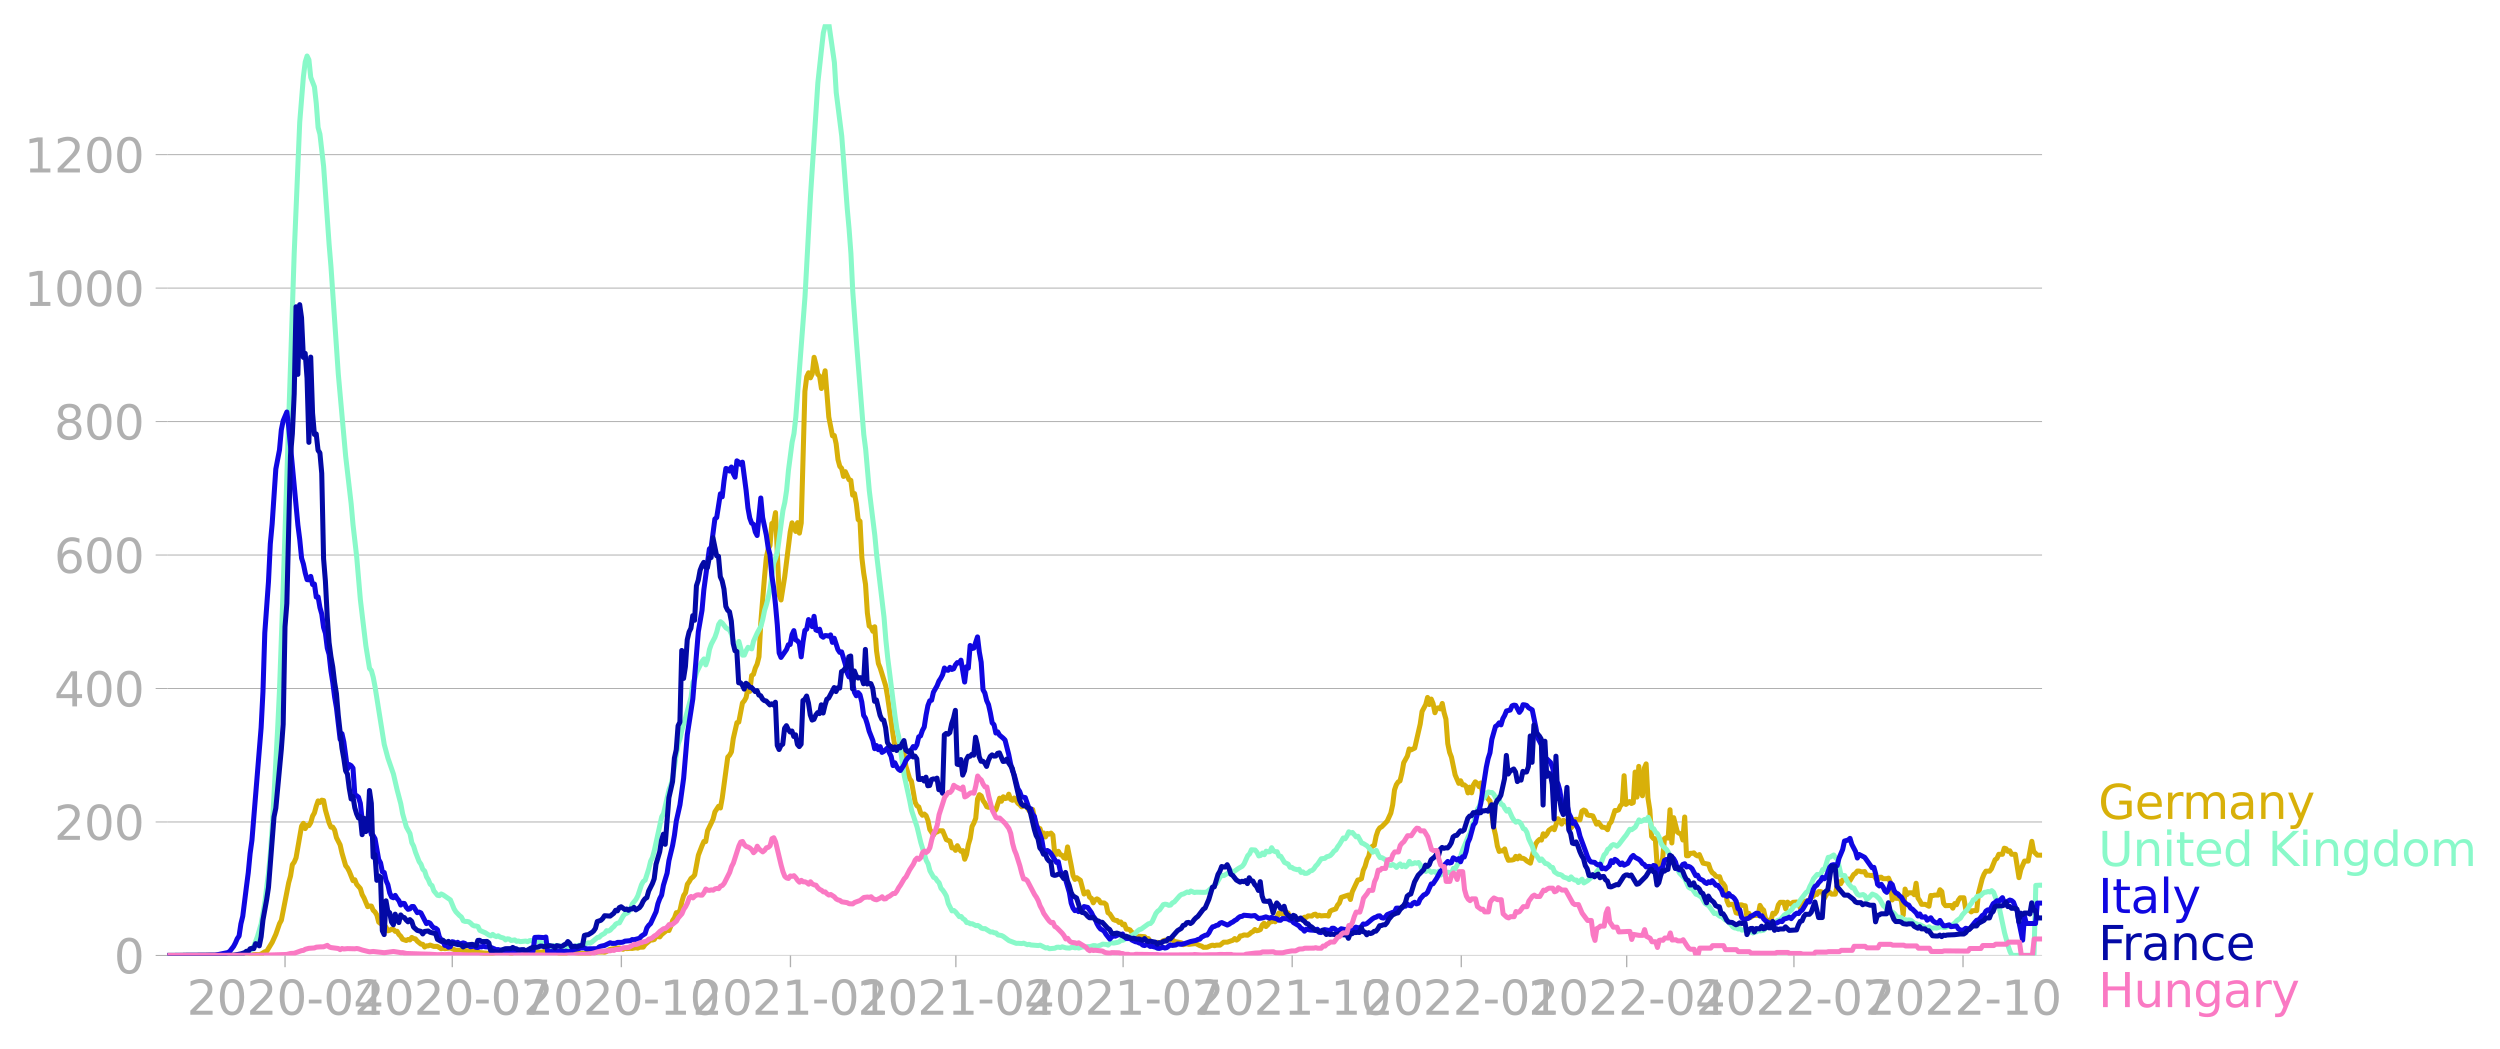 <svg xmlns="http://www.w3.org/2000/svg" xmlns:xlink="http://www.w3.org/1999/xlink" width="992.186" height="416.199" viewBox="0 0 744.14 312.149"><defs><style>*{stroke-linejoin:round;stroke-linecap:butt}</style></defs><g id="figure_1"><path id="patch_1" d="M0 312.15h744.14V0H0v312.15z" style="fill:none"/><g id="axes_1"><path id="patch_2" d="M49.83 284.4h558V7.2h-558v277.2z" style="fill:none"/><g id="matplotlib.axis_1"><g id="xtick_1"><g id="line2d_1"><defs><path id="mb1f4af2a77" d="M0 0v3.5" style="stroke:#b0b0b0;stroke-width:.4"/></defs><use xlink:href="#mb1f4af2a77" x="84.842" y="284.4" style="fill:#b0b0b0;stroke:#b0b0b0;stroke-width:.4"/></g><g id="text_1" style="fill:#b0b0b0" transform="matrix(.14 0 0 -.14 55.594 302.038)"><defs><path id="DejaVuSans-32" d="M1228 531h2203V0H469v531q359 372 979 998 621 627 780 809 303 340 423 576 121 236 121 464 0 372-261 606-261 235-680 235-297 0-627-103-329-103-704-313v638q381 153 712 231 332 78 607 78 725 0 1156-363 431-362 431-968 0-288-108-546-107-257-392-607-78-91-497-524-418-433-1181-1211z" transform="scale(.016)"/><path id="DejaVuSans-30" d="M2034 4250q-487 0-733-480-245-479-245-1442 0-959 245-1439 246-480 733-480 491 0 736 480 246 480 246 1439 0 963-246 1442-245 480-736 480zm0 500q785 0 1199-621 414-620 414-1801 0-1178-414-1799Q2819-91 2034-91q-784 0-1198 620-414 621-414 1799 0 1181 414 1801 414 621 1198 621z" transform="scale(.016)"/><path id="DejaVuSans-2d" d="M313 2009h1684v-512H313v512z" transform="scale(.016)"/><path id="DejaVuSans-34" d="M2419 4116 825 1625h1594v2491zm-166 550h794V1625h666v-525h-666V0h-628v1100H313v609l1940 2957z" transform="scale(.016)"/></defs><use xlink:href="#DejaVuSans-32"/><use xlink:href="#DejaVuSans-30" x="63.623"/><use xlink:href="#DejaVuSans-32" x="127.246"/><use xlink:href="#DejaVuSans-30" x="190.869"/><use xlink:href="#DejaVuSans-2d" x="254.492"/><use xlink:href="#DejaVuSans-30" x="290.576"/><use xlink:href="#DejaVuSans-34" x="354.199"/></g></g><g id="xtick_2"><use xlink:href="#mb1f4af2a77" id="line2d_2" x="134.624" y="284.4" style="fill:#b0b0b0;stroke:#b0b0b0;stroke-width:.4"/><g id="text_2" style="fill:#b0b0b0" transform="matrix(.14 0 0 -.14 105.376 302.038)"><defs><path id="DejaVuSans-37" d="M525 4666h3000v-269L1831 0h-659l1594 4134H525v532z" transform="scale(.016)"/></defs><use xlink:href="#DejaVuSans-32"/><use xlink:href="#DejaVuSans-30" x="63.623"/><use xlink:href="#DejaVuSans-32" x="127.246"/><use xlink:href="#DejaVuSans-30" x="190.869"/><use xlink:href="#DejaVuSans-2d" x="254.492"/><use xlink:href="#DejaVuSans-30" x="290.576"/><use xlink:href="#DejaVuSans-37" x="354.199"/></g></g><g id="xtick_3"><use xlink:href="#mb1f4af2a77" id="line2d_3" x="184.954" y="284.4" style="fill:#b0b0b0;stroke:#b0b0b0;stroke-width:.4"/><g id="text_3" style="fill:#b0b0b0" transform="matrix(.14 0 0 -.14 155.706 302.038)"><defs><path id="DejaVuSans-31" d="M794 531h1031v3560L703 3866v575l1116 225h631V531h1031V0H794v531z" transform="scale(.016)"/></defs><use xlink:href="#DejaVuSans-32"/><use xlink:href="#DejaVuSans-30" x="63.623"/><use xlink:href="#DejaVuSans-32" x="127.246"/><use xlink:href="#DejaVuSans-30" x="190.869"/><use xlink:href="#DejaVuSans-2d" x="254.492"/><use xlink:href="#DejaVuSans-31" x="290.576"/><use xlink:href="#DejaVuSans-30" x="354.199"/></g></g><g id="xtick_4"><use xlink:href="#mb1f4af2a77" id="line2d_4" x="235.283" y="284.4" style="fill:#b0b0b0;stroke:#b0b0b0;stroke-width:.4"/><g id="text_4" style="fill:#b0b0b0" transform="matrix(.14 0 0 -.14 206.035 302.038)"><use xlink:href="#DejaVuSans-32"/><use xlink:href="#DejaVuSans-30" x="63.623"/><use xlink:href="#DejaVuSans-32" x="127.246"/><use xlink:href="#DejaVuSans-31" x="190.869"/><use xlink:href="#DejaVuSans-2d" x="254.492"/><use xlink:href="#DejaVuSans-30" x="290.576"/><use xlink:href="#DejaVuSans-31" x="354.199"/></g></g><g id="xtick_5"><use xlink:href="#mb1f4af2a77" id="line2d_5" x="284.518" y="284.4" style="fill:#b0b0b0;stroke:#b0b0b0;stroke-width:.4"/><g id="text_5" style="fill:#b0b0b0" transform="matrix(.14 0 0 -.14 255.27 302.038)"><use xlink:href="#DejaVuSans-32"/><use xlink:href="#DejaVuSans-30" x="63.623"/><use xlink:href="#DejaVuSans-32" x="127.246"/><use xlink:href="#DejaVuSans-31" x="190.869"/><use xlink:href="#DejaVuSans-2d" x="254.492"/><use xlink:href="#DejaVuSans-30" x="290.576"/><use xlink:href="#DejaVuSans-34" x="354.199"/></g></g><g id="xtick_6"><use xlink:href="#mb1f4af2a77" id="line2d_6" x="334.301" y="284.4" style="fill:#b0b0b0;stroke:#b0b0b0;stroke-width:.4"/><g id="text_6" style="fill:#b0b0b0" transform="matrix(.14 0 0 -.14 305.053 302.038)"><use xlink:href="#DejaVuSans-32"/><use xlink:href="#DejaVuSans-30" x="63.623"/><use xlink:href="#DejaVuSans-32" x="127.246"/><use xlink:href="#DejaVuSans-31" x="190.869"/><use xlink:href="#DejaVuSans-2d" x="254.492"/><use xlink:href="#DejaVuSans-30" x="290.576"/><use xlink:href="#DejaVuSans-37" x="354.199"/></g></g><g id="xtick_7"><use xlink:href="#mb1f4af2a77" id="line2d_7" x="384.63" y="284.4" style="fill:#b0b0b0;stroke:#b0b0b0;stroke-width:.4"/><g id="text_7" style="fill:#b0b0b0" transform="matrix(.14 0 0 -.14 355.382 302.038)"><use xlink:href="#DejaVuSans-32"/><use xlink:href="#DejaVuSans-30" x="63.623"/><use xlink:href="#DejaVuSans-32" x="127.246"/><use xlink:href="#DejaVuSans-31" x="190.869"/><use xlink:href="#DejaVuSans-2d" x="254.492"/><use xlink:href="#DejaVuSans-31" x="290.576"/><use xlink:href="#DejaVuSans-30" x="354.199"/></g></g><g id="xtick_8"><use xlink:href="#mb1f4af2a77" id="line2d_8" x="434.959" y="284.4" style="fill:#b0b0b0;stroke:#b0b0b0;stroke-width:.4"/><g id="text_8" style="fill:#b0b0b0" transform="matrix(.14 0 0 -.14 405.711 302.038)"><use xlink:href="#DejaVuSans-32"/><use xlink:href="#DejaVuSans-30" x="63.623"/><use xlink:href="#DejaVuSans-32" x="127.246"/><use xlink:href="#DejaVuSans-32" x="190.869"/><use xlink:href="#DejaVuSans-2d" x="254.492"/><use xlink:href="#DejaVuSans-30" x="290.576"/><use xlink:href="#DejaVuSans-31" x="354.199"/></g></g><g id="xtick_9"><use xlink:href="#mb1f4af2a77" id="line2d_9" x="484.195" y="284.4" style="fill:#b0b0b0;stroke:#b0b0b0;stroke-width:.4"/><g id="text_9" style="fill:#b0b0b0" transform="matrix(.14 0 0 -.14 454.947 302.038)"><use xlink:href="#DejaVuSans-32"/><use xlink:href="#DejaVuSans-30" x="63.623"/><use xlink:href="#DejaVuSans-32" x="127.246"/><use xlink:href="#DejaVuSans-32" x="190.869"/><use xlink:href="#DejaVuSans-2d" x="254.492"/><use xlink:href="#DejaVuSans-30" x="290.576"/><use xlink:href="#DejaVuSans-34" x="354.199"/></g></g><g id="xtick_10"><use xlink:href="#mb1f4af2a77" id="line2d_10" x="533.977" y="284.4" style="fill:#b0b0b0;stroke:#b0b0b0;stroke-width:.4"/><g id="text_10" style="fill:#b0b0b0" transform="matrix(.14 0 0 -.14 504.73 302.038)"><use xlink:href="#DejaVuSans-32"/><use xlink:href="#DejaVuSans-30" x="63.623"/><use xlink:href="#DejaVuSans-32" x="127.246"/><use xlink:href="#DejaVuSans-32" x="190.869"/><use xlink:href="#DejaVuSans-2d" x="254.492"/><use xlink:href="#DejaVuSans-30" x="290.576"/><use xlink:href="#DejaVuSans-37" x="354.199"/></g></g><g id="xtick_11"><use xlink:href="#mb1f4af2a77" id="line2d_11" x="584.306" y="284.4" style="fill:#b0b0b0;stroke:#b0b0b0;stroke-width:.4"/><g id="text_11" style="fill:#b0b0b0" transform="matrix(.14 0 0 -.14 555.059 302.038)"><use xlink:href="#DejaVuSans-32"/><use xlink:href="#DejaVuSans-30" x="63.623"/><use xlink:href="#DejaVuSans-32" x="127.246"/><use xlink:href="#DejaVuSans-32" x="190.869"/><use xlink:href="#DejaVuSans-2d" x="254.492"/><use xlink:href="#DejaVuSans-31" x="290.576"/><use xlink:href="#DejaVuSans-30" x="354.199"/></g></g></g><g id="matplotlib.axis_2"><g id="ytick_1"><path id="line2d_12" d="M49.83 284.4h558" clip-path="url(#p228dae07be)" style="fill:none;stroke:#b0b0b0;stroke-width:.3;stroke-linecap:square"/><g id="line2d_13"><defs><path id="m0f6ee40646" d="M0 0h-3.5" style="stroke:#b0b0b0;stroke-width:.3"/></defs><use xlink:href="#m0f6ee40646" x="49.83" y="284.4" style="fill:#b0b0b0;stroke:#b0b0b0;stroke-width:.3"/></g><use xlink:href="#DejaVuSans-30" id="text_12" style="fill:#b0b0b0" transform="matrix(.14 0 0 -.14 33.922 289.719)"/></g><g id="ytick_2"><path id="line2d_14" d="M49.83 244.67h558" clip-path="url(#p228dae07be)" style="fill:none;stroke:#b0b0b0;stroke-width:.3;stroke-linecap:square"/><use xlink:href="#m0f6ee40646" id="line2d_15" x="49.83" y="244.67" style="fill:#b0b0b0;stroke:#b0b0b0;stroke-width:.3"/><g id="text_13" style="fill:#b0b0b0" transform="matrix(.14 0 0 -.14 16.108 249.99)"><use xlink:href="#DejaVuSans-32"/><use xlink:href="#DejaVuSans-30" x="63.623"/><use xlink:href="#DejaVuSans-30" x="127.246"/></g></g><g id="ytick_3"><path id="line2d_16" d="M49.83 204.94h558" clip-path="url(#p228dae07be)" style="fill:none;stroke:#b0b0b0;stroke-width:.3;stroke-linecap:square"/><use xlink:href="#m0f6ee40646" id="line2d_17" x="49.83" y="204.941" style="fill:#b0b0b0;stroke:#b0b0b0;stroke-width:.3"/><g id="text_14" style="fill:#b0b0b0" transform="matrix(.14 0 0 -.14 16.108 210.26)"><use xlink:href="#DejaVuSans-34"/><use xlink:href="#DejaVuSans-30" x="63.623"/><use xlink:href="#DejaVuSans-30" x="127.246"/></g></g><g id="ytick_4"><path id="line2d_18" d="M49.83 165.21h558" clip-path="url(#p228dae07be)" style="fill:none;stroke:#b0b0b0;stroke-width:.3;stroke-linecap:square"/><use xlink:href="#m0f6ee40646" id="line2d_19" x="49.83" y="165.211" style="fill:#b0b0b0;stroke:#b0b0b0;stroke-width:.3"/><g id="text_15" style="fill:#b0b0b0" transform="matrix(.14 0 0 -.14 16.108 170.53)"><defs><path id="DejaVuSans-36" d="M2113 2584q-425 0-674-291-248-290-248-796 0-503 248-796 249-292 674-292t673 292q248 293 248 796 0 506-248 796-248 291-673 291zm1253 1979v-575q-238 112-480 171-242 60-480 60-625 0-955-422-329-422-376-1275 184 272 462 417 279 145 613 145 703 0 1111-427 408-426 408-1160 0-719-425-1154Q2819-91 2113-91q-810 0-1238 620-428 621-428 1799 0 1106 525 1764t1409 658q238 0 480-47t505-140z" transform="scale(.016)"/></defs><use xlink:href="#DejaVuSans-36"/><use xlink:href="#DejaVuSans-30" x="63.623"/><use xlink:href="#DejaVuSans-30" x="127.246"/></g></g><g id="ytick_5"><path id="line2d_20" d="M49.83 125.481h558" clip-path="url(#p228dae07be)" style="fill:none;stroke:#b0b0b0;stroke-width:.3;stroke-linecap:square"/><use xlink:href="#m0f6ee40646" id="line2d_21" x="49.83" y="125.481" style="fill:#b0b0b0;stroke:#b0b0b0;stroke-width:.3"/><g id="text_16" style="fill:#b0b0b0" transform="matrix(.14 0 0 -.14 16.108 130.8)"><defs><path id="DejaVuSans-38" d="M2034 2216q-450 0-708-241-257-241-257-662 0-422 257-663 258-241 708-241t709 242q260 243 260 662 0 421-258 662-257 241-711 241zm-631 268q-406 100-633 378-226 279-226 679 0 559 398 884 399 325 1092 325 697 0 1094-325t397-884q0-400-227-679-226-278-629-378 456-106 710-416 255-309 255-755 0-679-414-1042Q2806-91 2034-91q-771 0-1186 362-414 363-414 1042 0 446 256 755 257 310 713 416zm-231 997q0-362 226-565 227-203 636-203 407 0 636 203 230 203 230 565 0 363-230 566-229 203-636 203-409 0-636-203-226-203-226-566z" transform="scale(.016)"/></defs><use xlink:href="#DejaVuSans-38"/><use xlink:href="#DejaVuSans-30" x="63.623"/><use xlink:href="#DejaVuSans-30" x="127.246"/></g></g><g id="ytick_6"><path id="line2d_22" d="M49.83 85.751h558" clip-path="url(#p228dae07be)" style="fill:none;stroke:#b0b0b0;stroke-width:.3;stroke-linecap:square"/><use xlink:href="#m0f6ee40646" id="line2d_23" x="49.83" y="85.751" style="fill:#b0b0b0;stroke:#b0b0b0;stroke-width:.3"/><g id="text_17" style="fill:#b0b0b0" transform="matrix(.14 0 0 -.14 7.2 91.07)"><use xlink:href="#DejaVuSans-31"/><use xlink:href="#DejaVuSans-30" x="63.623"/><use xlink:href="#DejaVuSans-30" x="127.246"/><use xlink:href="#DejaVuSans-30" x="190.869"/></g></g><g id="ytick_7"><path id="line2d_24" d="M49.83 46.022h558" clip-path="url(#p228dae07be)" style="fill:none;stroke:#b0b0b0;stroke-width:.3;stroke-linecap:square"/><use xlink:href="#m0f6ee40646" id="line2d_25" x="49.83" y="46.022" style="fill:#b0b0b0;stroke:#b0b0b0;stroke-width:.3"/><g id="text_18" style="fill:#b0b0b0" transform="matrix(.14 0 0 -.14 7.2 51.34)"><use xlink:href="#DejaVuSans-31"/><use xlink:href="#DejaVuSans-32" x="63.623"/><use xlink:href="#DejaVuSans-30" x="127.246"/><use xlink:href="#DejaVuSans-30" x="190.869"/></g></g></g><path id="line2d_26" d="m49.83 284.4 23.524-.085 2.735-.199 1.094.029.547-.17 1.094-.682.547-.113 1.641-2.668 1.094-2.412 1.095-3.178.547-.994 2.188-11.21.547-1.957.547-3.406.547-.737.547-1.277 1.641-9.422.547-.851.547 1.56.547-.964.548.085.547-.88.547-1.958.547-.937.547-2.015.547-1.56.547.454.547-.681.547.113.547 2.838 1.094 3.831.547 1.249h.547l.547.88.547 2.241 1.095 2.157.547 2.412 1.094 3.775.547.68.547 1.05 1.094 2.725.547-.255.547 1.362 1.094 1.248.547 1.817.547.964 1.094 2.611.547-.198.548.028.547 1.249.547.51.547.909.547 2.1.547.425.547.057.547.312.547.766.547 1.022.547-.142.547-.34.547.085.547.567.547-.028.547.965.547.51.548.909 1.094.369.547-.313.547.142.547-.738.547.313.547.113.547.681 1.094.88.547.057.547.794.547-.34h.547l.547-.227 1.095.397h1.094l1.094.681.547-.142.547.142 1.094-.142.547-.057 1.641.653h1.641l.547.114 3.283.085.547.113 1.094.398 2.735.227 1.641-.199.548-.17 3.829.142.547.198 1.641-.482 1.094-.057 1.094-.369 1.642.454.547.085.547-.17.547.17 1.64.029.548-.029.547-.17.547.199 2.735-.057 1.642.426.547-.114 1.094.029.547-.227.547-.086 4.376.454 1.094-.113.548-.028.547-.227 1.094.085.547-.17h1.64l.548.056.547-.199.547-.454.547-.227 2.735-.397 1.095.397.547-.283.547.085 1.094-.085.547.028 1.094-.199.547.114.547-.256 1.094-.056.547-.767 1.641-1.362.548.029.547-.17.547-.965 1.094.198.547-.71 1.641-1.333.547.142.547-1.306.547-1.674.547-.794.547-1.533h.547l.547-.71.547-2.525.548-1.873.547-.823.547-2.526.547-.766.547-.965.547-.397.547-.653 1.094-5.874 1.094-2.838.547-1.249.547.029.547-3.207 1.094-2.27.547-1.192.548-2.157 1.094-1.674.547.51.547-2.98 1.64-12.173.548-.568.547-.993.547-3.945 1.094-4.739.547-.17 1.094-5.704.547-.625.548-.993.547-2.923.547 1.107.547-4.71.547-.37.547-1.873.547-1.163.547-2.185.547-10.273 1.094-13.423.547-5.846.547-2.498.547-1.078.547-6.555.547-.284.547-2.952 1.095 24.491.547 1.504 1.094-6.896 1.64-13.338.548-2.724 1.094 2.554.547-2.61.547 3.12.547-3.007 1.094-39.22.547-4.341.548-1.164.547 1.504.547-1.163.547-4.938.547 2.128.547 2.923.547.568.547 3.66 1.094-5.278 1.094 13.764 1.094 5.59.547-.085.547 2.44.547 4.712.548 2.043.547.567.547 2.413.547-1.42 1.094 2.385.547.198.547 4.399.547-.454.547 2.98.547 4.767.547.482.547 10.784.547 4.598.547 3.405.547 8.485.547 3.916.548.37.547 1.191.547-1.334.547 7.18.547 3.746.547 1.362 1.641 5.335.547 3.207 1.641 11.38.547 3.434.547-.34.547.056.547 1.617.548.114.547.738.547 3.689 1.094 3.69.547.737 1.094 6.272.547 1.078.547.34.547 1.732.547.737.547-.369.547.483.547 1.447.547 2.668 1.095 1.646.547-.823.547-.085.547-.34h1.094l1.094 2.638 1.094.454.547 1.987.547-.029.547.767.547-1.39.547 1.05.547.623.547-.198.548 2.554.547-1.39.547-2.98.547-1.817.547-3.575.547-1.022.547-1.39.547-5.79.547-1.248.547.369.547 1.39.547.766.547 1.05.547.199.547-.085.547.312.547.965.548-.51 1.094-3.406.547.908.547-1.334.547.54.547-.143.547-1.163.547 1.532.547.284.547-.681 1.094 1.59.547.396.547.625.547-.17.547-.483 1.095 1.76.547.482.547-.795.547 2.668 1.094 3.32.547-.284.547 1.76.547-.454.547 1.163.547-1.021.547.198.547-.312.547.596.547 5.335.547.398.548-.909.547.965.547.199.547.738.547.198.547-3.405 1.094 5.505.547 3.009.547 1.163.547-.51 1.094.765 1.094 4.087.547-.454.547-.199.548 1.59.547.34.547 1.334.547-.852.547-.312.547.312.547.852 1.094.057.547.454.547 2.44.547.34 1.094 1.703.547.227.547.057.547.568.548-.142.547.851.547-.198.547 1.475.547.029.547.198.547.738.547.227.547.908.547.568.547-.54 1.641.142.547.568.547-.028.547.88.548.368 1.094.114.547-.227.547.255.547-.284.547-.454.547-.17 1.094-.085 1.094-.17.547.596 2.188.454.548.539 1.094-.256.547.17 1.64-.198h.548l1.094.568.547.142.547.368 1.094-.028 1.094-.482.547-.142.548.17.547-.17h1.094l1.094-.88h1.094l1.094-.397.547-.17.547-.511.547.454.547-.34.547-.88.547-.057.547-.256 1.095.085.547-.34.547-.483.547-.283.547-.596.547.369.547-.114.547-.255.547-1.362.547-.511.547.993.547-.51.547-.852.547-.029.547-.368.547.34 1.095-2.61.547.028.547.283.547.086.547-.568.547.113.547 1.363 1.094-.34.547.538.547.085.547.313.547-.256.547-.028.547-.37.547.03.548-.426 1.094.056.547-.454.547-.113.547.596.547-.284.547.199 1.094-.086h.547l.547.142.547-1.447.547-.312 1.094-.369.547-1.135.548-.624.547-1.675 1.64-.539.548-.17.547 1.334.547-2.27 1.641-3.52.547-.113.547-.284.547-2.497.547-1.192.547-1.987.547-1.05.548-2.44.547-.511.547-.284.547-2.724.547-1.646.547-.823.547-.284 1.641-1.674 1.094-2.412.547-2.47.547-4.426.547-1.561.547-.823.547-.312.548-2.242.547-3.15 1.094-1.987.547-2.128.547.284 1.094-.54 1.641-7.15.547-3.747 1.094-2.071.547-2.1.547 2.1.547-1.618.548 1.334.547 2.724.547-1.362.547-.085.547.312.547-1.617.547 2.752.547 1.902.547 7.293.547 2.61.547 1.42 1.094 5.278 1.094 2.526.547-.767.547 1.192.548.029.547.454.547 1.93.547-1.703.547 1.674.547-2.384.547-.88.547.455.547.965.547-1.079.547 3.604.547-.624 1.094 1.788.547.624 1.094 7.776.548 2.327.547 3.292.547 1.589.547-.199.547.057.547-.596.547 2.072.547 1.305 1.094-.085.547-.142.547-.937.547.738.547-.851.547.681h.547l.547.284.548.51 1.094.653 1.094-4.256.547-1.59.547-.737.547-.483.547.199.547-1.873.547.71.547-.653.547-1.079 1.094-.766.547.568 1.095-3.264.547.51.547 1.08.547-1.136.547.454.547-.057.547 2.015.547-.057.547-.68.547-1.845.547-.142.547.17h.547l.547-2.525.547-.37.547.228.547 1.192.548.17.547.028.547.142 1.094 2.44.547-.539 1.094 1.448.547.028.547.17.547.54.547-1.703.547-.624 1.094-3.378h.547l.547-.198.548-1.22.547-.54.547-8.4.547 8.542 1.094-.851.547.567.547-.255.547-9.081.547 7.435.547-9.138.547 7.265.547 1.476.547-8.202.547-1.277.547 10.16.547 3.462.548 7.946.547.653.547.056.547 8.003.547.37.547-.398.547-2.185.547-5.818.547-.312.547.142.547-8.429.547 9.876.547-7.52 1.094 4.257.547.397.547.17.548 1.816.547-6.839.547 11.522h.547l.547-.71h.547l.547-.142.547.625.547.284.547-.398 1.094 2.554 1.641.313.547 1.617.547.908.548.37.547.68.547.17.547-.028.547 1.59.547.453.547.823.547 4.229.547 1.333.547-.198.547-.029.547.653.547 1.901.547.142.547-2.525h.547l.547.227.548.056.547 3.803.547-1.532.547 1.163.547-.425.547-.114 1.094-.028.547-2.98.547.936.547.483.547 2.469.547.539 1.094.028.547-2.128.547.227.548-.71.547-2.014.547-.738h1.094l.547 1.958.547-2.015.547.426.547.17.547-.54 1.094-.084.547.312.547 1.504.547-.71.547-1.333 1.642-.17.547-1.788.547.51.547-1.05.547.454.547-.85h.547l.547.226.547 1.788 1.094-1.816.547.057.547.51h1.094l.547-2.412.548-1.277.547.568.547-1.135 1.094-.029.547-.198.547.454 1.094-1.817.547-.34.547-.681h.547l.547.198.547.029.547-.085.547 1.106.547-.056.548.113h1.094l.547.852.547.595.547-.88.547-.056.547.454h1.094l.547-.17.547 1.277.547 5.221.547-1.05.547.568h1.094l.548.766.547 4.172.547-7.69.547 1.645.547-.539h1.094l.547.568.547-3.406.547 4.37.547.823.547 1.079h1.094l1.094.567.547-3.206.548.056.547-.17h1.094l.547-1.59.547.54.547 3.519.547.681 1.094-.057h.547l.547.795.547-1.362.547.34.547-1.333.547-.738h1.095l.547 3.348.547.284.547-.085.547.653.547-.37h1.094l.547-5.25 1.094-4.256.547-1.362.547-.88h1.094l.547-.68 1.095-2.725.547-.37.547-1.248h1.094l.547-1.816.547.17.547.766.547-.17.547 1.05h1.094l1.094 6.953.547-2.412 1.094-2.526h1.095l1.094-5.874.547 3.008 1.094 1.107h1.094" clip-path="url(#p228dae07be)" style="fill:none;stroke:#d8b009;stroke-width:1.5;stroke-linecap:square"/><path id="line2d_27" d="m49.83 284.4 19.694-.057 3.282-.369.548-.17 1.094-.71.547-.595.547-.823 1.094-2.895 1.094-3.774 1.094-6.385 1.094-8.713.547-5.817.547-7.464 1.642-29.854.547-11.465 1.094-30.45 3.282-99.55 1.641-38.936 1.094-13.537.547-4.398.547-1.76.548 1.136.547 5.221 1.094 2.81.547 4.91.547 7.207.547 1.987 1.094 9.563 1.641 23.27.547 6.527 2.188 32.068 2.189 24.434 1.64 14.189.548 6.158 1.094 9.592 1.094 12.742 1.641 13.763 1.094 6.726.548.624.547 1.987.547 2.866 2.735 17.14 1.094 4.059 1.641 4.739 1.094 4.71 1.094 4.144.548 2.951 1.094 3.917 1.094 1.986.547 2.724.547 1.05.547 1.788 1.094 2.81.547.766.547 1.532.547.483.547 1.73.547.88.547 1.334.547.398.548 1.56 1.094 1.334.547.114.547-.511.547.255 2.188 1.504 1.094 2.668.547.88 1.094 1.135.547.426.547 1.106.548.199H139l.547.113.547.398.547.567.547.256.547.028.547.17.547 1.135 1.094.483.547.227 1.094.71.547.198.547-.426.547.426.548.227.547-.227.547.369 1.094.312.547.54.547-.341.547.085.547.426 1.094-.17.547.425.547-.114.547.2 1.641-.171.548.199.547-.313.547-.056.547.17.547-.029 1.64.37 1.095.482 1.094.539.547-.057.547.312 1.094-.283.547.113.548-.057 1.094.284.547-.255.547.312 1.094.113 1.641-.312 1.094-.283.547.028 2.188-.766.548.085.547-.284 1.64-1.39.548-.057.547-.568 1.094-.624.547-.766.547.113.547-.284.547-.624.547-.454.547-.71.547-.283.547-.085 1.095-2.015.547-.653.547-.199.547-.369.547-.993.547-1.39 1.094-1.362.547-1.05 1.094-3.32.547-.994.547-.369 1.094-3.434.547-2.242.548-1.106.547-2.072 2.188-10.018.547-.936 1.641-7.151.547-1.39.547-2.214 1.094-7.038.547-2.952.547-1.589.547-2.61 1.095-3.605 1.094-4.03.547-2.1.547-4.426.547-.937.547-1.986 1.641-3.32.547-.682.547 1.76.547-1.618.547-2.951.547-1.59 1.095-2.1.547-1.589.547-2.185.547-.823.547.426 1.094 1.419 1.094.681.547 1.249 1.094 4.427 1.094-2.327 1.094 4.086.547-.028.548-1.334.547-.965 1.094.454.547-2.299 1.094-2.412 1.094-2.015.547-2.014.547-2.696.547-1.731.547-2.1.547-2.696 1.094-7.634.547-1.42.548-1.986 1.64-12.202.548-2.384.547-3.66.547-5.904 1.094-8.371.547-2.554.547-4.91 2.735-35.813 1.642-30.138 2.188-33.543 1.094-10.075.547-4.852.547-2.1.547-.312.547-.114 1.641 11.408.547 8.94 1.642 12.968 1.64 21.625.548 6.044.547 7.322.547 11.266 1.094 15.04 2.188 27.584.547 4.229 1.094 12.458 1.642 13.28.547 5.847 2.188 18.474.547 6.754.547 5.307 1.094 8.712 1.094 8.74.547 3.747.547 2.355 1.642 11.55 1.64 7.52.548 2.838 1.641 4.966 1.094 4.57 1.641 5.391.547.993.547 2.072 1.095 1.93.547.255.547.823.547.568.547 1.617.547.596.547.795.547.993.547 2.185 1.094 2.157.547-.114.547.454 1.094 1.391.547-.057.547.681.548.312.547.823.547.029.547.34.547-.028 1.094.568.547-.057.547.284.547.51.547.17.547-.028 1.094.681.547.34.547-.027.547.255.548.057.547.567 1.094.199.547.284 1.64 1.22 2.19.823.546-.028 1.094.085.547-.114 1.095.454.547-.113.547.198 2.188.17.547-.113 1.641.823.547-.085.547.312 1.641-.142.547-.284.548-.028.547.114.547-.227 1.094.312 1.094.085.547-.227h.547l.547.142.547-.114.547.17 1.094-.312 1.094.029.547-.142.548.028 1.094-.34.547.028.547.199 1.094-.37.547-.283 1.094.085.547.199.547-.568.547-.113.547.085 1.094-.199.547-.17.548-.483.547.029 3.282-1.76.547-.425.547-.596.547-.398.547-.17 2.188-1.589.547-.057.548-.596 1.094-2.412.547-.68.547-.37 1.094-1.56.547-.143.547.086.547.255.547-.085.547-.653.547-.255 1.641-1.873.547-.398.548-.113 1.094-.596.547.17.547-.454 1.094.454.547-.113 2.188.057.547-.029.547-.17 1.094-.993.547-.256.548-.851.547-.34 1.094-1.959.547-.454.547.057 1.094-.653.547-.482.547-.284.547.34.547-.312 1.094-.766 1.094-.624.547-.71 1.095-2.44.547-.54.547-1.22 1.094.086.547.652.547 1.107.547-.142.547-.71.547.483.547-1.05.547.199.547-.029.547-1.192.547.937.547.227.548.028.547 1.306.547.056 1.094 1.817 1.094.51.547.937.547.028.547.398 1.094.312.547-.142.547.936.547-.17.547.454h.547l.548-.227.547-.51.547-.114.547-.51.547-.824.547-.54 1.094-1.617 1.094-.142.547-.482.547-.114.547-.255.547-.567.547-.738.547-.34.547-.966.548-.71 1.094-1.872.547.227.547-.823.547-1.249.547.34.547-.141 1.094 1.305.547-.17 1.094 1.987.547.198 1.094.681 1.642 1.873 1.094-.539.547 1.277.547.851.547.029 1.094.624.547 1.164.547.454.547.085.547-.284.547.34.547.54.547-.653.547-.397.548.794.547-.454.547.511.547-.51.547-1.107.547.766.547-.085.547-.284.547.17.547-.227.547.766.547 1.533.547-.568.547.937.547-.568 1.094.823.548-.227.547.057.547.51.547-.652.547 1.135 1.094-1.078.547.369.547-.142 1.094.255.547-1.419.547.142 1.094-2.242 1.094-3.348 1.642-3.945.547-1.107.547-1.986.547-1.22 1.094-3.832.547-.823.547-1.76.547-.623.547-.426.547-1.164.547-.397.547.17h.547l.547.568.548 1.05.547-.227 1.094 2.1.547.227.547 1.05.547.766.547-.51 1.094 2.411.547.852.547.539.547-.255.547.227.547.737.547 1.192.547.227.548.937.547 1.93 1.094 2.298.547 1.902.547.482 1.094 1.731.547-.454 1.094 1.334.547.085.547.397.547.653.547.057.547 1.305 1.095.738.547.057.547.227.547.539 1.094.34.547.398.547-.795.547.596.547.34.547.03.547.709 1.094-.994.547 1.107 1.094-.653 1.642-1.447.547-.113.547-1.107.547-.653 1.641-4.37.547-.483.547-1.163.547-.34.547-.767.547-.312.547.142.547.34.547-.482 1.642-2.157.547-.653 1.094-1.73.547.113 1.094-.795 1.094-2.128.547.482.547-.227.547-.369.547.227.547-.88.547 1.221.548 1.93.547.255.547 1.022.547.425.547 1.107.547 1.76.547.88 1.094.993.547.851 1.094 2.128 1.094 1.788 1.094 2.185 1.642 1.76 1.094 2.497.547.34.547.17 1.094 1.562.547.17 1.094.738 1.094 1.873 1.094.68 1.642 2.3.547-.057 1.094.88.547.113 1.094.993.547.029.547.823.547.369.547.822.547.313.547.056.547.256.547-.114.547.454 1.095-.085.547.256.547.51.547-.397.547.568.547-.454.547.113.547-.369.547.085 1.094-.227.547-.737h.547l.547-.313.547-.056.547-.284 1.095-1.362.547-.227.547-.086 1.094-1.39 1.094-.681 1.094-.823.547-.908.547-.54h.547l.547-.737.547-.937 1.641-2.128.548-.397.547-1.363.547-1.021.547-1.306 1.094-1.277.547.057.547-.312.547-1.192.547-.057 1.094-3.575.547-.057 1.094-.653.547.823.547.37 1.095 4.823 1.094.114.547 1.419.547.965 1.094 1.248.547.029.547 1.106.547.852.547.255 1.094-.227.547.34.547 1.136.547-.426 1.095-1.192 1.094.454 1.094 1.05 1.094 1.987.547.397 1.094 1.618.547-.227.547.085.547.426.547.709.547.454.547-.057.548.199.547 1.022.547-.483.547.142.547-.085.547.113 1.094.908.547.114.547.369.547-.057 1.094.568.547.397.547-.085.547-.284.547.454 1.095-.113.547.056 1.094-.369.547.029.547.17.547-.028.547-.34 1.094-.171 1.094-.851.547-.653 1.094-.766.547-.937 1.642-1.816.547-1.022.547-.652.547-.994.547-.227.547-.794 1.094-.256.547-.567.547-.397.547-.057.547-.199.547.142.547-.397.547.482 1.642 4.342 1.64 7.747 1.095 4.002.547 1.589.547 1.107 6.565-.029.547-20.801 1.094-.057h.547" clip-path="url(#p228dae07be)" style="fill:none;stroke:#89f9c9;stroke-width:1.5;stroke-linecap:square"/><path id="line2d_28" d="m49.83 284.4 14.224-.085 3.829-.795.547-.397 1.094-1.419.547-1.022.547-1.277.547-.794.547-3.633.547-2.242 1.095-8.768.547-4.2.547-5.704.547-3.945 2.735-33.515.547-10.699.547-17.537 1.094-15.183.547-11.294.547-5.903 1.094-16.374 1.095-5.705.547-5.987.547-2.668 1.094-2.61.547 4.341L88.67 156.3l.547 4.257.547 5.562.547 1.76.547 2.667.547 1.986.548.057.547-1.021.547 2.412.547-.142.547 3.888.547-.057.547 3.178.547 1.93.547 4.001.547 1.731.547 4.4.547 1.9.547 4.91.547 3.434.547 4.313.547 3.235 1.095 9.365.547-1.674.547 2.44 1.094 8.06.547-1.306.547.313.547.737.547 7.946.547.256.547.454.547 1.816.547 4.938.547.34.547.029.547 1.163.547.568.548 2.27.547.284.547.965 1.094 6.186.547.965.547 2.696.547.199.547 2.384.547 1.248.547 2.44.547 1.221.547.227.547-.71.547.909.547.652.547 1.306.548-.511.547.057.547 1.107.547.624.547-.142.547-.681h.547l1.094 1.816.547-.17.547.255 1.641 3.179.547-.37.547.256.547.823.548.568.547.085.547.454.547 2.1.547.908.547.482.547 1.164.547.057.547.482.547-.142.547-1.475.547.113.547.426.547-.37.547.426.547-.056.547-.199.548.17.547.511.547.085.547.398 1.094-.2.547.37.547.057.547-.227.547.028.547-.199.547.17 1.094.057.547.114 1.094.454.548.255.547-.056 1.094.34.547.085.547.199.547-.114 1.094-.085.547-.198.547.17 1.094-.199.547.17.547-.227 1.094.398 2.189-.029.547-4.115 1.094-.056 1.641.113.547-.17.547 4.399 1.094-.086.547.029.547-.17 2.736.113.547-.113.547.198 1.094-.198.547-.426 1.641-.312.547-.227 1.094.028.547.284 3.283-.057.547-.51.547-.228 1.094-.227 1.641-.794.547.198 1.094-.028.547-.284h1.095l.547-.085.547-.284 1.64-.142.548-.34.547.057 1.641-.426.547-.653 1.094-.71.547-1.73.547-.767.547-.51 1.642-3.548.547-2.383.547-1.505.547-1.021.547-2.951 1.094-3.605.547-3.745 1.094-4.513.547-3.065.547-4.143 1.094-4.88 1.095-7.918 1.094-12.998 1.64-10.613 1.642-20.035 1.094-6.329.547-6.101 1.641-12.174.547-.483 1.095-8.428.547-.454 1.094-7.038.547.88.547-4.796.547-3.633.547.17.547.596.547-1.191.547 1.93.547 1.078.547-4.853.547.369.547.681.547-.653 1.095 8.372.547 5.25.547 3.008.547 1.504.547.369.547 2.27.547 1.05 1.094-11.152.547 5.789 1.094 5.193.547 3.746.547 2.157.547 6.186.547 3.604.547 5.052.548 6.1.547 8.287.547 1.334 1.64-2.355.548-1.42.547-.084.547-2.923.547-1.192.547 2.753.547.283.547.767.547 4 .547-4.483.547-3.377.547-.397.548-2.838.547.936.547 1.164.547-3.065.547 4.058.547.227.547-.454.547 2.015.547.369.547-.482.547.028.547.142.547-.37.547 2.214.547-1.22 1.094 3.377.548.823.547-.142 1.094 3.661.547 2.582.547 1.192.547-.255.547 2.015.547 2.838.547 1.021.547-.936.547.624.547 2.185.547 3.973.547.852.547 1.73.547 2.1 1.095 2.782.547 2.44.547-.936.547 1.248.547-.908.547 1.703.547-.312 1.094-1.022.547 1.448.547 1.106.547 2.696.547-.823.547 1.135.547.795.547.369 1.095-1.703.547-1.248.547-.767.547-.425.547-2.044.547-.936.547.426.547-.965.547-2.356.547-.283.547-1.618.547-1.022.547-3.575.547-2.81.547-1.419.547-.17.548-2.384 1.094-1.93.547-1.39.547-.823.547-1.05.547-2.015.547.596.547.085.547-.88.547.625.547-.199.547-1.163.547-.681.547.113.547-.823 1.095 6.499.547-4.54.547.397.547-6.726.547.908.547-.142 1.094-3.32.547 4.484.547 3.036.547 8.201.547.965.547 2.27.547 1.192.547 2.441.547 2.98.547.567.548 2.47.547-.341.547.965 1.094.908.547.567 1.094 4.285.547 2.725.547 2.071.547 1.277 1.094 4.115.547.852.547 1.589 1.094.198 1.095 3.179.547.142.547 1.617.547.71.547 2.497.547 1.305 1.094 3.065.547 3.207.547 1.05.547-1.022.547.313.547.596 1.641 2.639.548-.199.547 2.61.547 1.193 1.094 1.589 1.094 3.746.547 3.178.547 1.504.547.738.547-.198.547.482.547-.255.547-.426.547-.823 1.094.255 1.095 1.533.547 1.106.547.71.547 1.447.547.965.547.681.547.256.547.425.547.908 1.094 1.39.547-.595.547-.34.547.085 1.094-.511.548.17.547-.312.547.794.547.511.547.057.547-.085.547.51 1.094.512.547.085.547.283.547.142.547.511.547.114.547-.256.547.114.547.397.548-.028 1.094.283.547.284.547.057 1.094-.34.547.226.547-.113 1.094-.823.547.17 1.094-.142.547-.312 1.094.114 1.095-.256 1.64-.567 1.095-.227.547-.114.547-.284.547-.085.547-.596 1.094-.567.547-.057.547-.653.547-1.078.547-.71.548-.113.547-.312.547-.114.547-.567.547-.17 1.64.737.548-.255.547-.397.547-.256.547-.425.547-.284.547-.54.547-.368.547-.057.547-.34 1.642.141.547.085 1.094-.142 1.094.88 1.094-.142 1.094-.34 1.094.397.547-.227 1.642.426.547.397.547.028.547-.51 1.094.028.547.113.547.341h.547l.547.71 1.641.964.547.681.547.284.547.625.547-.596 1.095.255 1.64.113.548-.34.547.908.547.085.547-.284.547-.596 1.641.313.547-.71h.547l.547.397.547.625 1.095-.88 1.094.227.547-.057 1.094.483 1.641-1.135.547.17h.547l.547-.34.547-.767.547.085.547-.227 1.642-1.39.547-.34.547-.171.547-.34.547-.057.547.567.547.114.547-.284.547-.738 1.641-.681.547-.085.547-1.164.547-.028.547.142.548-.17.547-.511.547-.029.547-.652.547.425.547.114.547-.766.547-.284.547.482.547-.198.547-1.249 1.094-1.249.547-.17.547-.596 1.094-2.469.548-.057 1.094-1.645 1.094-2.044.547-.482.547-1.277 1.094-1.192.547.454.547-.142.547-1.39 1.094.624.547-.397.547.936.547-1.476.548.057.547-1.617.547-2.696.547-1.192 1.094-4.002.547-.68.547-2.47.547-.993.547-2.327 1.094-7.236.547-3.52.547-2.582.547-1.702.547-3.973 1.095-3.86.547-.369.547-.71.547.597.547-1.845.547-.965.547-1.334 1.094-.255.547-1.249.547-.227.547.086 1.094 2.071.547-.71.547-1.56.547.057.548.17.547.653 1.094.652 1.094 5.335.547 3.009 1.641 3.121.547 3.008.547.142 1.094 1.05.547 1.42 1.094 4.142.548.738.547 2.015.547 3.434.547 1.192 1.094-.256.547 2.526.547 1.078.547 1.817.547-.483 1.094 2.157.547 2.185 1.641 4.427.547 1.532.548 1.136.547.539 1.094.142.547.539.547.227.547-.255.547 1.362.547-.199.547.284 1.094-.937.547-1.532.547.54.547-.937.547.312 1.095 1.248.547-.482.547.653 1.094-.54 1.094-1.872.547-.483.547.568 1.094.567.547.483.547.794.547.284.547.71.547-.142h.547l.548.312.547-.596.547.142 1.094 2.213.547-1.419.547-.482.547-1.958.547-.284.547.17.547-.397.547-.54.547.54.547.993.547 1.958.547.37 1.095-1.618.547-.199.547.965.547-.199.547.227.547.483 1.094 2.071.547-.142.547 1.05 1.094.511.547.625.547.283.547-.51.547.283.547-.596 1.095 1.363h.547l1.094 1.418.547 1.504.547-.028.547.397.547-.823.547.71.547.199.547.51.547.823.547 2.214.547.426.547 2.213.547.54h.548l1.094-.341.547-.596.547-.142 1.094-.71.547.029.547.823.547-.085.547.908.547.567 1.641.965.547-.51.547.311.548-.056 1.094-.596.547.142.547-.738 1.094-.312.547-.284.547.454 1.094-1.249.547-.369.547.114.547-.71.547-.34 1.642-2.781.547.369 1.094-3.718.547-.965.547-.312.547-.823.547-.51.547-.994.547.426.547-.54 1.094-2.922.547-.596.547-.142.547.057.547.227.548-2.186 1.094-2.61.547-2.526 1.094-.312.547-.483.547 1.788 1.094 2.1.547 1.958.547-1.05 1.641.852 2.189 3.093.547-.114.547 2.015.547 3.037.547.482.547-.482.547.794.547 1.164.547.426.547-.937.547-1.816.547.454.547 1.788.547.71.547.226.547.625.548.425.547 1.022.547.624.547.454.547.227.547.908.547.312 1.094 1.079.547.936.547-.596.547.909.547.028.547-.114.547 1.022 1.094-.71.548.824.547.425.547.256.547.056.547-.766.547.937.547.652h.547l1.094-.283.547.539 1.094-.142.547-.057.547.851.547.313.547.141.548-.198.547-.426 1.094.256 1.64-2.044.548-.596.547-.113.547-.568.547-.738.547-.283.547-1.022.547-.369.547.256 1.094-2.129.548-.34.547-.511.547.198 1.094-1.106.547 1.532.547-.199 1.094-.624.547.17.547.454.547 1.476.547 1.107.547 3.405 1.094 5.307.547-7.095.548 2.157h2.735l.547-6.073h1.094" clip-path="url(#p228dae07be)" style="fill:none;stroke:#1007e1;stroke-width:1.5;stroke-linecap:square"/><path id="line2d_29" d="m49.83 284.4 19.694-.057 2.188-.425 1.094-.341.548-.426.547.085.547-.822.547-.142.547.085.547-1.476.547.227.547.426.547-2.696.547-4.995 1.094-6.044.547-3.633 1.641-21 .547-2.61 1.642-17.538.547-7.407.547-29.003.547-6.953 1.094-44.185.547-6.385.547-11.805.547-25.966.547 20.12.547-20.745.547 3.888.547 11.805.547-1.191.547 7.378.548 19.099.547-25.37.547 16.657.547 6.357.547-.142.547 4.881.547.738.547 6.102.547 25.37.547 6.725.547 10.557.547 7.72.547 4.142.547 3.122.547 4.569.547 3.349.547 6.441 1.095 9.763.547 3.065.547 3.717.547.965.547 4.285.547 3.122.547-.71.547 3.32.547 1.845.547 1.22.547-.425.547 5.392.547-4.881.547 3.972.547-.51.547-11.72.548 3.802.547 16.034.547-.738.547 7.634.547-1.306.547.341.547 15.977.547 1.135.547-10.046.547 3.122.547.425.547 2.753.547.823.547-3.15.547 1.618.547.88.547-2.27.548.624.547.17.547.738.547.51.547-.652.547.51.547 1.703 1.094.993 1.094.284.547.766.547-.737 1.094-.142.547.397 1.642.397.547 1.703 1.094.596.547-.34.547.482.547.17.547-.312.547.681.547-.17 1.641.425.547.029.547.142.547.539.548-.34.547-.086.547-.227 1.094-.113 1.094.454.547-1.618.547-.028.547.369 1.641-.029.547.426.547 2.327 1.094.255 1.642.256.547-.738 1.094-.369 1.641-.028.547-.34.547.311.547.086.547.34 1.641-.085.547.426 1.642-.909.547-.17 1.094-.057.547-.113.547-.255.547.028.547.17 1.641-.312 1.094.17.547.511.547-.681 1.095.255.547-.085.547-.425.547-.227.547-.738.547.51.547 1.079.547-.17.547-.029.547.227.547-.312 1.094-.227.547-2.894.547-.17.547-.03 1.095-.652.547-.454.547-.794.547-2.044 1.094-.369.547-.539.547-.823 1.641.114 1.094-.852.547-.88.547.17.547-.964.548-.255 1.094.823.547-.142.547.369.547-.398h.547l.547-.454.547.738 1.094-.68.547-.739.547-1.163.547-.738.547-.34.547-1.959 1.095-2.185.547-1.447.547-4.342 1.094-3.718.547-3.433.547-1.788.547 3.008 1.094-13.849 1.094-4.824.547-7.01.547-2.44.547-7.152.547-1.106.547-21.312.548 8.314.547-3.518.547-8.003.547-2.299.547-1.107.547-3.746.547 1.363.547-10.273.547-1.646.547-2.952.547-1.419.547-.936.547 1.39.547.142.547-2.923.547-.056.547-5.903 1.095 5.392.547.142.547 6.101.547 1.22.547 2.44.547 5.166.547 1.135.547.454.547 2.781.547 6.64.547 2.186.547.198.547 9.337h.547l.547.68.547 1.193.548-1.731.547.397.547.795.547.056 1.094 1.22.547-.283.547 1.334.547.198.547.994.547.454.547.113 1.094 1.164.547-.313.547.37.547-.852.548 12.855.547 1.22.547-1.191.547-.397.547-4.74.547-.766.547 1.135.547.738.547-.284.547 1.618.547-.483.547 2.867.547.624.547-.71.547-12.997.547-.34.547-.994.548 2.072.547 3.576.547 1.504.547-.227.547-1.277.547-.71.547.284.547-2.61.547 2.44.547-2.299.547-1.788.547-.369 1.641-3.121.547 1.192.547-1.135.548.085.547-4.881.547-.313.547-.652.547-.284.547-3.178.547-.227.547 9.762.547-5.307.547 1.419.547.68.547-.113.547.057.547 1.76.547-10.217.547 10.302.547-.227.548.113.547 1.362.547 3.888.547-.397 1.094 4.597.547 1.192.547.227.547 2.214.547 4.427.547.908.547.284.547.936.547-.795.547 1.05.547-1.163.547.369.548-1.249.547-.908.547 2.838.547.426.547-.227.547.425.547 1.42.547-.256.547.794.547 6.13.547.029.547-.313.547.767.547-1.136.547 2.554.547-.085.547-1.76.548-.198.547.057.547-.284.547 3.434.547-.142.547 1.192.547-17.368.547-.425.547.227.547-.483.547-2.667.547-1.618.547-2.327.547 16.034.547.142.547-1.533.547 4.626.548-1.277.547-3.349.547-.993.547.029.547-.596.547.255.547-5.335.547 2.299.547 3.518.547 1.334h.547l.547.511.547 1.022.547-1.76.547-1.22.547-.454.547.369.548-.029.547-.794.547-.142 1.094 2.554.547-.057.547-.652.547 1.135 1.094 1.589 2.188 9.507.547 1.163.547.454.547-.028.548.539.547.17.547 1.703 1.094 4.71.547 1.817.547.965.547 2.724.547.653.547 1.22.547-.057.547 1.42.547.652.547.284.547 3.803.547.198.547-.113.548-.256.547-.057.547.596.547.767.547-1.817.547 2.47.547 1.39.547 2.043.547 1.05 1.094.653 1.094 3.434.547.88.547.056.547.397.547.653.548.454.547.029.547-.142.547.596.547.34.547.17.547.34.547.03 1.641 1.787.547.34.547.994.547.284 1.094-.199 1.095.397.547.426.547.255.547-.141 1.64.68.548-.084 1.094.283.547-.056 1.094.425.547-.539.547.624.547.256.547-.114 1.642.312.547.596.547-.454.547.114.547-.426.547-.17.547-.029.547-.737.547.113 2.188-2.469 1.094-.652.548-.88.547-.142.547-.681.547-.085.547.34.547-.369.547-.766.547-.567.547-.398 1.641-2.157.547-.368 1.094-2.554 1.094-3.661.548-.085 1.094-3.69.547-.936.547-1.419.547.142h.547l.547-.681.547 1.078.547 1.76.547.34 1.094 1.39 1.094.625.547-.255.547.113.548-.312.547.88.547-1.731.547.88.547.113.547 1.05.547.567.547 1.164.547-2.61.547 4.256.547 1.532 1.094.085.547-.141.547 1.475.547 2.072.547-1.816.548-1.135.547.624.547.965.547.255.547-.851.547 1.958.547.596.547.397.547.681.547-.936.547.227.547 1.05.547-.114.547-.369.547.596.547.34.547.653.548.142.547.653.547.284 1.094.965.547.198 1.094.057.547-.284 1.094 1.306.547-.227.547.227.547-.085 1.641.142.548-.341 1.094.369.547.028.547-.113.547 1.135.547-1.419.547.057.547-.426.547.085.547-.085.547.057.547-1.447.547 1.191.547.142.547.795.547-.624.548.255.547-.17.547-.483.547-.056.547-.653.547-.965.547-.057.547-.227h.547l.547-.624.547-1.022 1.094-1.277 1.094-.51.547-.114 1.095-1.703.547-.426.547-.88.547-1.957.547-.454.547-.2 1.094-3.575 1.094-2.015 1.641-1.646.547-1.362.547.398.547-.483.547-1.476 1.095-.908.547-.766.547.54.547-2.016.547-.539.547.256.547-.142.547.028.547-.596.547-.908.547-1.76.547-.397.547-.085 1.094-1.362.547.142.548-.397 1.094-3.462.547-.653.547-.114.547-.908.547.029.547-.284.547.284h.547l.547-.596.547.056.547-.17.547.256 1.094-1.93.547 6.64.548-6.754.547-1.192.547-.539.547-.965 1.094-4.938.547-6.924.547 5.534.547-.851 1.094-.653.547.908.547 2.838.547-.568.547.142.547-2.61.547.226.548-.056.547-1.59.547-9.109.547 7.832.547-11.096.547 2.413.547.255.547.624.547.908.547 19.61.547-18.985.547 10.443.547-.993.547.397.547 3.008.547 10.273.547-18.673.548 12.6.547.142.547 3.32.547 1.306.547-2.129.547-5.96.547 12.658.547 1.078.547 2.866.547.17.547-.539.547 1.249.547 1.59.547 1.22.547.908.547 2.1.547.908.548 1.986.547.114.547-.34.547.652.547-.511.547-.284.547 1.079.547-.34.547-.058.547 1.022.547.34.547 1.675.547.085 1.641-.71.547.086 1.642-2.554.547-.37.547-.028.547.284.547-.255 1.641 2.752.547-.142 2.188-2.213 1.094-1.788.548-.34.547.737.547.284.547 3.69.547-.653.547-2.129.547-1.475.547.142.547-.398.547-.142.547-4.228.547.34.547 2.129.547 1.504.547-.34.547.397.547.227.548.482.547 1.42.547 1.077.547.284.547 1.362.547-.028.547-.624.547 1.362.547-.085.547.51.547 1.079.547.312 1.094 2.781.547-2.015.547.937 1.095.936.547.965.547.256.547.113.547 2.015.547.028.547.823.547 1.107.547.568 1.094.113 1.094.681.547-.198.547-.37.547.2 1.095-.143.547 3.434.547-1.277.547-.54.547-.027.547 1.078.547-1.022 1.094.085.547-.794.547.794.547-.198.547-1.22.547 1.106h.547l.547-1.901.547 2.64.548-.483.547.255.547-.17h1.094l.547-.625 1.094 1.05 2.188-.141.547-1.476.547-1.078.547-.142.547-1.334.547-.624h1.095l.547-.596 1.094-3.065 1.094 4.625h1.094l.547-7.35 1.094-.936 1.094-6.981h1.094l.547 5.988 1.095 1.333 1.094 1.277h1.094l1.641 1.278.547.709.547.255h1.094l.547.625.547-.284.547.057 1.095.369h1.094l.547 4.937.547-1.9.547-.143.547-.34h1.641l.547-3.292.547 2.554.547 1.021.547 1.363.547.652h1.094l.548.17.547.455 1.094.17.547-.114h1.094l.547.738 1.094.568.547-.483.547.681h1.094l.547.653.547-.113 1.095 1.504 1.094.085h.547l.547-.284.547.454.547-.426.547.086.547-.142 2.188-.085 1.641-.2h1.095l.547-.368.547-.71.547-.312 1.094-1.021h1.094l.547-.767 1.641-.88.547-.737h1.094l.547-1.447.547-.454.548-1.448.547-.198 1.094-.057h.547l.547-.227.547-.852.547 1.306.547-.057.547.568h1.094l.547.283.547 3.718.547-2.554.547.454.547-.482h1.095l.547.283.547-3.32.547 2.214.547.056.547 2.214h1.094" clip-path="url(#p228dae07be)" style="fill:none;stroke:#0309a6;stroke-width:1.5;stroke-linecap:square"/><path id="line2d_30" d="m49.83 284.4 28.447-.085 3.83-.114 2.735-.085.547-.028 1.094-.284 1.094-.057 2.188-.794.547-.057.547-.34 1.095-.284 1.64-.114.548-.227 1.094-.085 1.094-.028 1.094-.426.547.454.547.199 2.188.283.548.34.547-.34.547.142 1.094-.113 1.094.028 1.094.029.547-.086.547.086 1.094.368 2.188.54 1.095-.114 3.282.369 2.735-.369 1.641.256.547.113.548-.028 1.094.255 4.923.17 2.188.057 2.189.142 1.64-.057.548.057 1.094-.142 6.018.227 2.188-.028 1.094.056 1.641.086 9.847-.086 1.094-.028 11.489.057 1.094.028 1.094-.085 4.376-.142 1.641-.085 1.642-.369 1.094-.34 1.094-.227.547.056.547-.113 1.641-.029.547-.17.547.057.547-.284h1.094l1.095-.482 1.64-.114 1.642-.936.547.056.547-.17.547-.312.547-.085.547-.227.547-.085.547-.227.547-.511.547-.114.548-.34.547-.483.547-.283 1.094-1.079 1.094-.794.547-.057.547-.454.547-.71.547.142.547-.283 1.094-.88.547-.965 1.094-1.249.548-1.334.547-.794.547-1.078.547-1.59.547-.34.547.425.547-.539.547-.312.547-.085.547.113h.547l.547-.737.547-1.079.547.34.547.058.547-.142.547.085.548-.397.547-.114.547.057.547-.738.547-.199.547-.652 1.641-3.264.547-1.703.547-1.05 1.641-5.108.547-1.163.547-.17.547.993.548.51.547.142.547.313.547.51.547.88.547-.54.547-1.39.547.823 1.094.852.547-.454.547-.767.547-.113.547-.51.547-2.073.547-.283.547 1.248 1.642 6.896.547 1.958.547 1.39.547.483.547.142.547-.738.547.114.547-.199.547.596.547.795.547.539.547-.54.547.427h.547l.547.255.548.454.547-.71.547.653.547.256.547.113.547.766.547.483.547.255.547.483h.547l.547.567.547.37.547-.171 1.094.71.547.624.547.283.548.142.547.426 1.64.255.548.313 1.094.056.547-.425 1.641-.596 1.094-.88 1.094-.142.547.085.548-.17.547.54.547.255.547.113 1.094-.51.547-.398.547.653.547-.057.547-.51.547-.228 1.094-.823h.547l.547-.71.547-1.021.547-.766 1.095-1.873.547-.568 1.094-2.128 1.094-1.674.547-1.22.547-.568.547.369.547-.483.547-1.532.547-.454.547.425.547-.454.547-.993.547-2.355.548-1.817.547-.908.547-1.646.547-3.093 1.094-3.377.547-1.76 1.094-1.475h.547l.547-.624.547-1.504.547.397 1.641.794.547-.68.548 2.95.547-.255 1.094-.908.547-.085.547.142.547-2.214.547-2.894.547.738.547.454.547 1.248.547.795.547.028.547 2.668 1.094 4.285 1.095 2.157.547.142h.547l1.094 1.05.547.539 1.094 1.504.547 1.447.547 2.952.547 1.986.547 1.306 1.094 3.462.547 2.156.547 1.703.547.085.548.426 2.188 4.172.547.794.547 1.05.547 1.504.547.993.547 1.25 1.094 1.56.547.71.547.482.547-.085.547 1.22.547.312 1.642 1.674.547.71.547 1.022.547-.2.547.795.547.398 1.094.142.547.198.547-.198 2.188 1.333.547.682.548.34.547-.255.547.198.547-.085 2.188.256.547.34.547.17 1.094.114.547-.17 2.188.056.548.2.547.027.547.227h1.094l.547.142h1.094l.547-.142 6.565.086.547.085 1.094.028 8.753-.057.547-.085 2.188.142 2.735-.085h1.642l1.094-.085 1.094.028 2.188-.028.547.17 2.188.028h1.094l.548-.255 2.735-.34 1.641-.086.547-.255h1.641l1.641-.057.547.284 1.095.028h1.094l1.094-.283 1.641-.284h1.094l1.094-.54 1.094-.056.547-.199 2.736-.028.547-.142.547.17h1.094l.547-.652.547.028.547-.568.547-.255.547-.397h1.094l1.094-1.476.548-.17.547-.71.547-.369h1.094l.547-2.185.547.142.547-1.078.547-1.76.547-1.305h1.094l.547-1.76.547-2.383 1.094-1.39.547-.937h1.095l.547-2.554.547-1.192.547-2.27.547.028.547-.54h1.094l.547-2.497.547-.17.547.057.547-1.533.547-.766h1.094l.547-1.93.548-.68.547-.455 1.094-1.76h1.094l1.094-1.645.547-.596.547.085.547.71h1.094l1.094 1.787 1.094 3.718.548.34h1.094l.547 2.526.547 1.788.547.397.547.114.547 4.37h1.094l.547-1.986.547-.54.547.681.547 1.277.547-2.327h1.094l.548 5.336.547 1.93.547.936.547.425.547-.539h1.094l.547 2.299 1.094.823.547-.029.547.795h1.094l.547-2.923.547-.71.547-.51 1.095.51h1.094l.547 4.2 1.094 1.022.547.199.547-.369h1.094l.547-1.532.547.227.547-.227 1.094-1.448h1.095l.547-1.646 1.094-1.475.547-.313.547.398h1.094l1.094-1.873.547.113.547-.454.547-.255h1.094l.547 1.078.547-.227.548-.993 1.094.71h1.094l2.188 3.944.547.369h1.094l1.094 2.554 1.094 1.476.547.71h1.095l.547 4.256.547 1.674.547-3.519.547-.283.547-.455h1.094l.547-3.802.547-1.362.547 3.86 1.094 1.617h1.094l.547 1.419 1.642-.086 1.094-.056h.547l.547 2.383.547-1.504 1.641.284h1.094l.547-1.703.547 1.987 1.094.568.548 1.05h1.094l.547 1.702.547-2.128.547-.085.547.085.547-.681h1.094l.547-1.504.547 2.1 1.094-.085.547.34h1.094l.548-.34 1.094 1.73.547.767.547.34h1.094l.547 1.845h.547l.547-2.185h3.282l.547-.738h3.283l.547 1.192h3.282l.547.596h3.283l.547.454 7.111.028.548-.255h3.282l.547.312h3.282l.547.199h3.283l.547-.596h3.282l.547-.142h3.283l.547-.397h3.282l.547-1.192h3.282l.547.454h3.283l.547-1.05h3.282l.547.255h3.283l.547.227h3.282l.547.681h3.282l.547.965h3.283l.547-.17 7.112.057.547-.767h3.282l.547-.88h3.282l.548-.397h3.282l.547-.624h3.282l.547 3.973h3.283l.547-4.91h2.188" clip-path="url(#p228dae07be)" style="fill:none;stroke:#fa79c3;stroke-width:1.5;stroke-linecap:square"/><g id="text_19" style="fill:#d8b009" transform="matrix(.14 0 0 -.14 624.57 243.77)"><defs><path id="DejaVuSans-47" d="M3809 666v1253H2778v519h1656V434q-365-259-806-392-440-133-940-133-1094 0-1712 639-617 640-617 1780 0 1144 617 1783 618 639 1712 639 456 0 867-113 411-112 758-331v-672q-350 297-744 447t-828 150q-857 0-1287-478-429-478-429-1425 0-944 429-1422 430-478 1287-478 334 0 596 58 263 58 472 180z" transform="scale(.016)"/><path id="DejaVuSans-65" d="M3597 1894v-281H953q38-594 358-905t892-311q331 0 642 81t618 244V178Q3153 47 2828-22t-659-69q-838 0-1327 487-489 488-489 1320 0 859 464 1363 464 505 1252 505 706 0 1117-455 411-454 411-1235zm-575 169q-6 471-264 752-258 282-683 282-481 0-770-272t-333-766l2050 4z" transform="scale(.016)"/><path id="DejaVuSans-72" d="M2631 2963q-97 56-211 82-114 27-251 27-488 0-749-317t-261-911V0H581v3500h578v-544q182 319 472 473 291 155 707 155 59 0 131-8 72-7 159-23l3-590z" transform="scale(.016)"/><path id="DejaVuSans-6d" d="M3328 2828q216 388 516 572t706 184q547 0 844-383 297-382 297-1088V0h-578v2094q0 503-179 746-178 244-543 244-447 0-707-297-259-296-259-809V0h-578v2094q0 506-178 748t-550 242q-441 0-701-298-259-298-259-808V0H581v3500h578v-544q197 322 472 475t653 153q382 0 649-194 267-193 395-562z" transform="scale(.016)"/><path id="DejaVuSans-61" d="M2194 1759q-697 0-966-159t-269-544q0-306 202-486 202-179 548-179 479 0 768 339t289 901v128h-572zm1147 238V0h-575v531q-197-318-491-470T1556-91q-537 0-855 302-317 302-317 808 0 590 395 890 396 300 1180 300h807v57q0 397-261 614t-733 217q-300 0-585-72-284-72-546-216v532q315 122 612 182 297 61 578 61 760 0 1135-394 375-393 375-1193z" transform="scale(.016)"/><path id="DejaVuSans-6e" d="M3513 2113V0h-575v2094q0 497-194 743-194 247-581 247-466 0-735-297-269-296-269-809V0H581v3500h578v-544q207 316 486 472 280 156 646 156 603 0 912-373 310-373 310-1098z" transform="scale(.016)"/><path id="DejaVuSans-79" d="M2059-325q-243-625-475-815-231-191-618-191H506v481h338q237 0 368 113 132 112 291 531l103 262L191 3500h609L1894 763l1094 2737h609L2059-325z" transform="scale(.016)"/></defs><use xlink:href="#DejaVuSans-47"/><use xlink:href="#DejaVuSans-65" x="77.49"/><use xlink:href="#DejaVuSans-72" x="139.014"/><use xlink:href="#DejaVuSans-6d" x="178.377"/><use xlink:href="#DejaVuSans-61" x="275.789"/><use xlink:href="#DejaVuSans-6e" x="337.068"/><use xlink:href="#DejaVuSans-79" x="400.447"/></g><g id="text_20" style="fill:#89f9c9" transform="matrix(.14 0 0 -.14 624.57 257.77)"><defs><path id="DejaVuSans-55" d="M556 4666h635V1831q0-750 271-1080 272-329 882-329 606 0 878 329 272 330 272 1080v2835h634V1753q0-912-452-1378Q3225-91 2344-91q-885 0-1337 466-451 466-451 1378v2913z" transform="scale(.016)"/><path id="DejaVuSans-69" d="M603 3500h575V0H603v3500zm0 1363h575v-729H603v729z" transform="scale(.016)"/><path id="DejaVuSans-74" d="M1172 4494v-994h1184v-447H1172V1153q0-428 117-550t477-122h590V0h-590q-666 0-919 248-253 249-253 905v1900H172v447h422v994h578z" transform="scale(.016)"/><path id="DejaVuSans-64" d="M2906 2969v1894h575V0h-575v525q-181-312-458-464-276-152-664-152-634 0-1033 506-398 507-398 1332t398 1331q399 506 1033 506 388 0 664-152 277-151 458-463zM947 1747q0-634 261-995t717-361q456 0 718 361 263 361 263 995t-263 995q-262 361-718 361t-717-361q-261-361-261-995z" transform="scale(.016)"/><path id="DejaVuSans-4b" d="M628 4666h631V2694l2094 1972h813L1850 2491 4331 0h-831L1259 2247V0H628v4666z" transform="scale(.016)"/><path id="DejaVuSans-67" d="M2906 1791q0 625-258 968-257 344-723 344-462 0-720-344-258-343-258-968 0-622 258-966t720-344q466 0 723 344 258 344 258 966zm575-1357q0-893-397-1329-396-436-1215-436-303 0-572 45t-522 139v559q253-137 500-202 247-66 503-66 566 0 847 295t281 892v285q-178-310-456-463T1784 0Q1141 0 747 490 353 981 353 1791q0 812 394 1302 394 491 1037 491 388 0 666-153t456-462v531h575V434z" transform="scale(.016)"/><path id="DejaVuSans-6f" d="M1959 3097q-462 0-731-361t-269-989q0-628 267-989 268-361 733-361 460 0 728 362 269 363 269 988 0 622-269 986-268 364-728 364zm0 487q750 0 1178-488 429-487 429-1349 0-859-429-1349Q2709-91 1959-91q-753 0-1180 489-426 490-426 1349 0 862 426 1349 427 488 1180 488z" transform="scale(.016)"/></defs><use xlink:href="#DejaVuSans-55"/><use xlink:href="#DejaVuSans-6e" x="73.193"/><use xlink:href="#DejaVuSans-69" x="136.572"/><use xlink:href="#DejaVuSans-74" x="164.355"/><use xlink:href="#DejaVuSans-65" x="203.564"/><use xlink:href="#DejaVuSans-64" x="265.088"/><use xlink:href="#DejaVuSans-20" x="328.564"/><use xlink:href="#DejaVuSans-4b" x="360.352"/><use xlink:href="#DejaVuSans-69" x="425.928"/><use xlink:href="#DejaVuSans-6e" x="453.711"/><use xlink:href="#DejaVuSans-67" x="517.09"/><use xlink:href="#DejaVuSans-64" x="580.566"/><use xlink:href="#DejaVuSans-6f" x="644.043"/><use xlink:href="#DejaVuSans-6d" x="705.225"/></g><g id="text_21" style="fill:#1007e1" transform="matrix(.14 0 0 -.14 624.57 271.77)"><defs><path id="DejaVuSans-49" d="M628 4666h631V0H628v4666z" transform="scale(.016)"/><path id="DejaVuSans-6c" d="M603 4863h575V0H603v4863z" transform="scale(.016)"/></defs><use xlink:href="#DejaVuSans-49"/><use xlink:href="#DejaVuSans-74" x="29.492"/><use xlink:href="#DejaVuSans-61" x="68.701"/><use xlink:href="#DejaVuSans-6c" x="129.98"/><use xlink:href="#DejaVuSans-79" x="157.764"/></g><g id="text_22" style="fill:#0309a6" transform="matrix(.14 0 0 -.14 624.57 285.77)"><defs><path id="DejaVuSans-46" d="M628 4666h2681v-532H1259V2759h1850v-531H1259V0H628v4666z" transform="scale(.016)"/><path id="DejaVuSans-63" d="M3122 3366v-538q-244 135-489 202t-495 67q-560 0-870-355-309-354-309-995t309-996q310-354 870-354 250 0 495 67t489 202V134Q2881 22 2623-34q-257-57-548-57-791 0-1257 497-465 497-465 1341 0 856 470 1346 471 491 1290 491 265 0 518-55 253-54 491-163z" transform="scale(.016)"/></defs><use xlink:href="#DejaVuSans-46"/><use xlink:href="#DejaVuSans-72" x="50.27"/><use xlink:href="#DejaVuSans-61" x="91.383"/><use xlink:href="#DejaVuSans-6e" x="152.662"/><use xlink:href="#DejaVuSans-63" x="216.041"/><use xlink:href="#DejaVuSans-65" x="271.021"/></g><g id="text_23" style="fill:#fa79c3" transform="matrix(.14 0 0 -.14 624.57 299.77)"><defs><path id="DejaVuSans-48" d="M628 4666h631V2753h2294v1913h631V0h-631v2222H1259V0H628v4666z" transform="scale(.016)"/><path id="DejaVuSans-75" d="M544 1381v2119h575V1403q0-497 193-746 194-248 582-248 465 0 735 297 271 297 271 810v1984h575V0h-575v538q-209-319-486-474-276-155-642-155-603 0-916 375-312 375-312 1097zm1447 2203z" transform="scale(.016)"/></defs><use xlink:href="#DejaVuSans-48"/><use xlink:href="#DejaVuSans-75" x="75.195"/><use xlink:href="#DejaVuSans-6e" x="138.574"/><use xlink:href="#DejaVuSans-67" x="201.953"/><use xlink:href="#DejaVuSans-61" x="265.43"/><use xlink:href="#DejaVuSans-72" x="326.709"/><use xlink:href="#DejaVuSans-79" x="367.822"/></g></g></g><defs><clipPath id="p228dae07be"><path d="M49.83 7.2h558v277.2h-558z"/></clipPath></defs></svg>